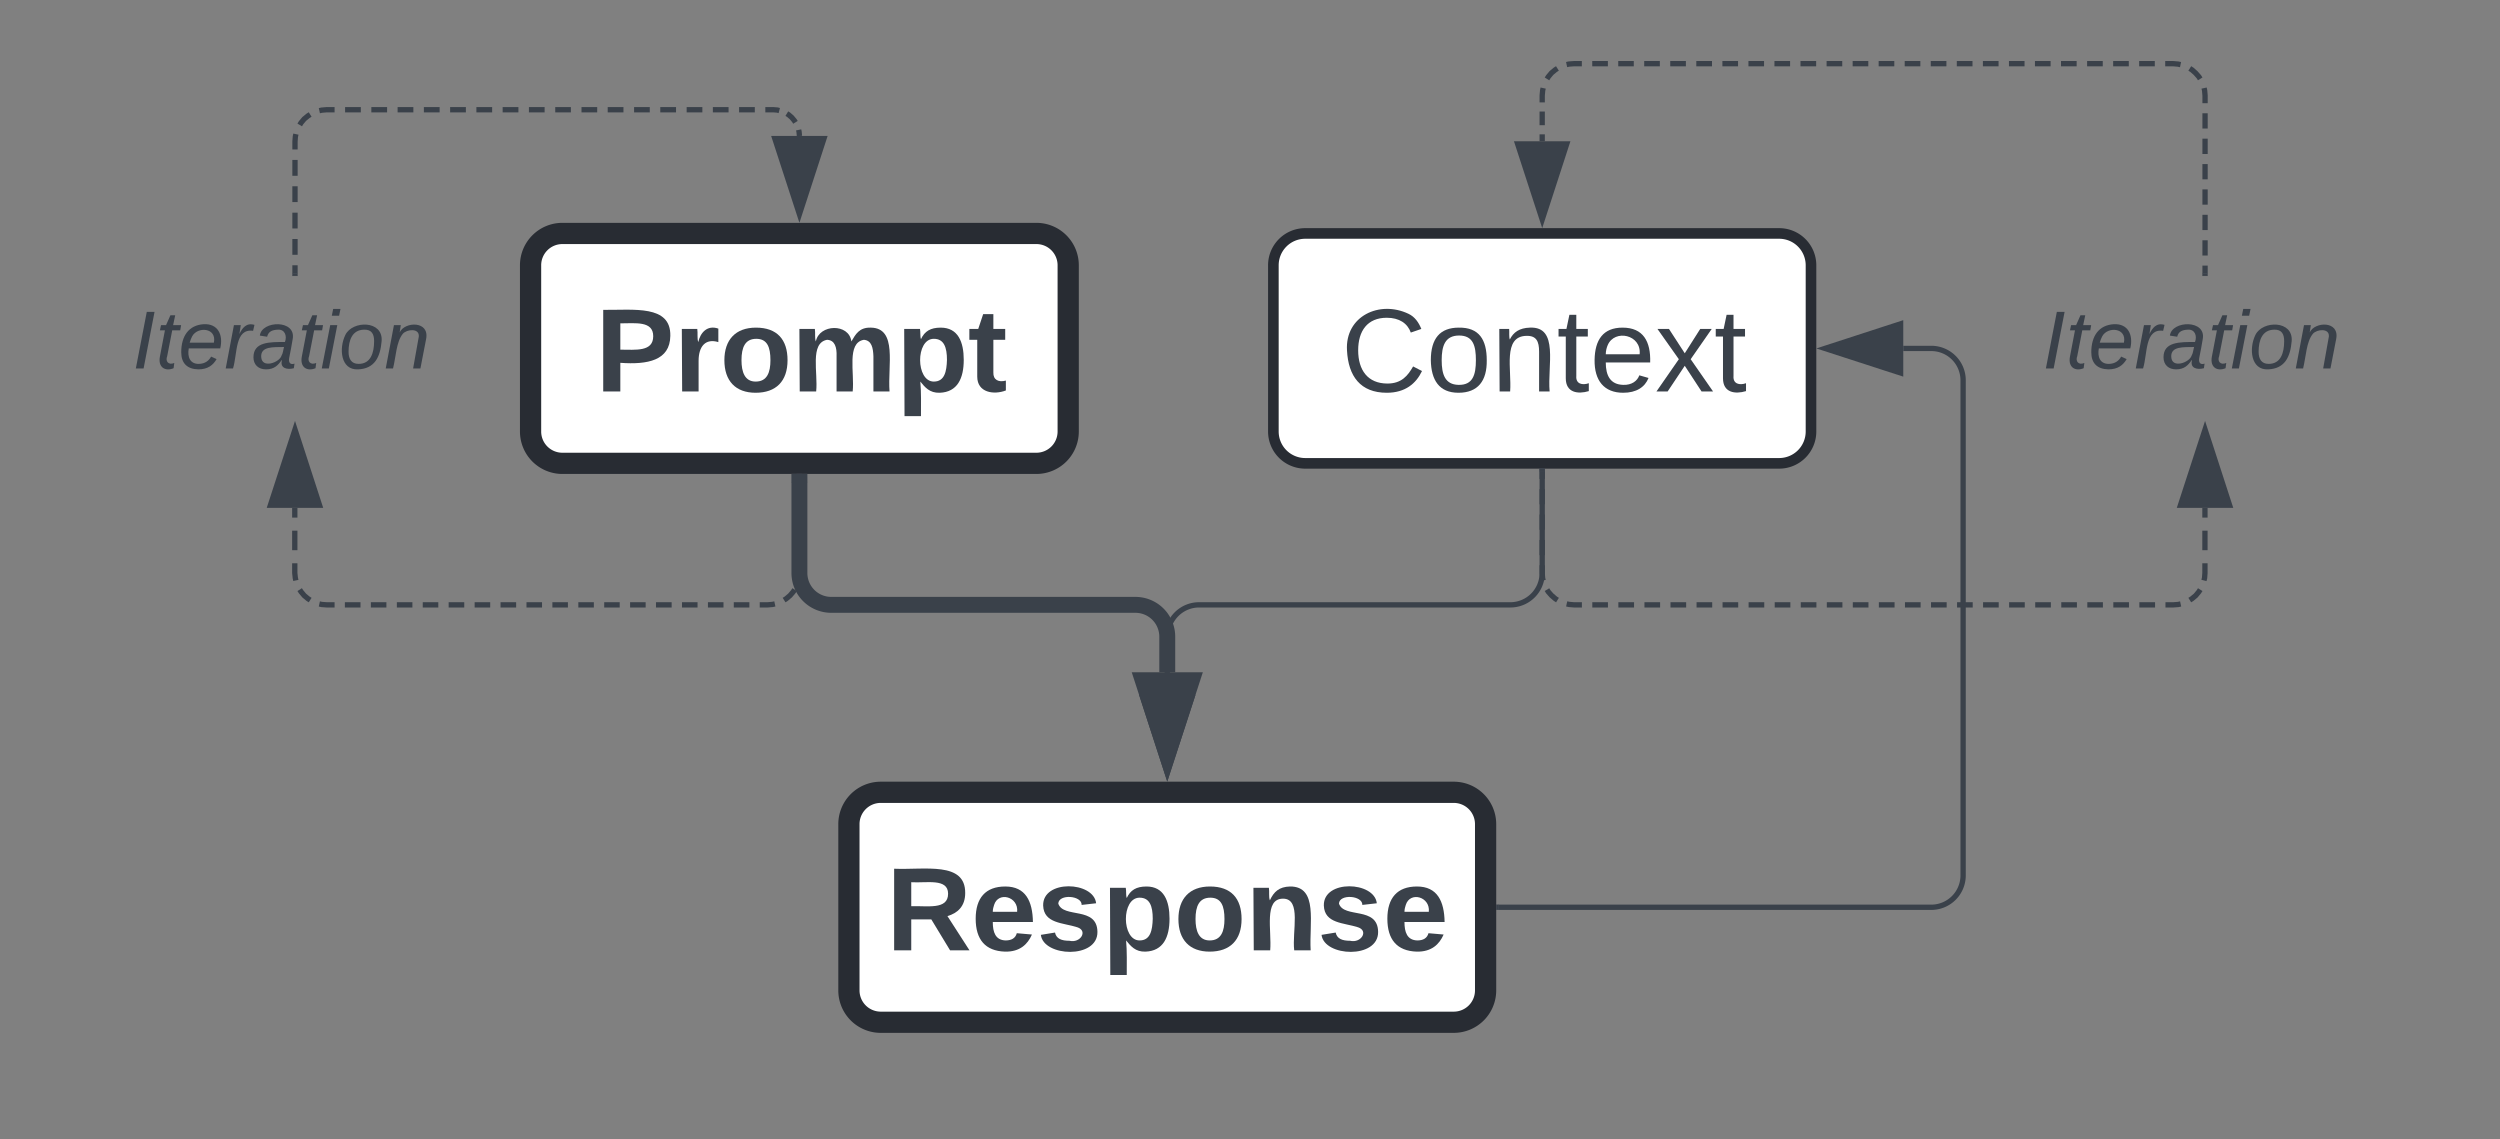 <svg xmlns="http://www.w3.org/2000/svg" xmlns:xlink="http://www.w3.org/1999/xlink" xmlns:lucid="lucid" width="471.19" height="214.67"><rect width="100%" height="100%" fill="#808080" stroke="none"/><g transform="translate(-840 -476)" lucid:page-tab-id="0_0"><path d="M1080 526a6 6 0 0 1 6-6h89.33a6 6 0 0 1 6 6v31.33a6 6 0 0 1-6 6H1086a6 6 0 0 1-6-6z" stroke="#282c33" stroke-width="2" fill="#fff"/><use xlink:href="#a" transform="matrix(1,0,0,1,1092,532) translate(0.759 17.778)"/><path d="M940 526a6 6 0 0 1 6-6h89.33a6 6 0 0 1 6 6v31.33a6 6 0 0 1-6 6H946a6 6 0 0 1-6-6z" stroke="#282c33" stroke-width="4" fill="#fff"/><use xlink:href="#b" transform="matrix(1,0,0,1,952,532) translate(0.204 17.778)"/><path d="M1000 631.33a6 6 0 0 1 6-6h108a6 6 0 0 1 6 6v31.34a6 6 0 0 1-6 6h-108a6 6 0 0 1-6-6z" stroke="#282c33" stroke-width="4" fill="#fff"/><use xlink:href="#c" transform="matrix(1,0,0,1,1012,637.333) translate(-4.963 17.778)"/><path d="M990.67 566.83V584a6 6 0 0 0 6 6H1054a6 6 0 0 1 6 6v6.7" stroke="#3a414a" stroke-width="3" fill="none"/><path d="M992.14 566.87h-2.95v-1.54h2.94z" stroke="#3a414a" stroke-width=".05" fill="#3a414a"/><path d="M1060 618.48l-4.63-14.27h9.27z" stroke="#3a414a" stroke-width="3" fill="#3a414a"/><path d="M1130.67 564.83V584a6 6 0 0 1-6 6H1066a6 6 0 0 0-6 6v10.95" stroke="#3a414a" fill="none"/><path d="M1131.14 564.85h-.95v-.52h.94z" stroke="#3a414a" stroke-width=".05" fill="#3a414a"/><path d="M1060 621.7l-4.63-14.25h9.27z" stroke="#3a414a" fill="#3a414a"/><path d="M1122.5 647h81.5a6 6 0 0 0 6-6v-93.33a6 6 0 0 0-6-6h-5.28" stroke="#3a414a" fill="none"/><path d="M1122.5 647.48h-.5v-.96h.5z" stroke="#3a414a" stroke-width=".05" fill="#3a414a"/><path d="M1183.95 541.67l14.27-4.64v9.27z" stroke="#3a414a" fill="#3a414a"/><path d="M1255.6 527.5v-1.44m0-1.9v-2.88m0-1.92v-2.87m0-1.92v-2.87m0-1.9v-2.88m0-1.9v-2.88m0-1.92v-2.87m0-1.9V494l-.08-.94-.1-.46m-.73-1.73l-.25-.4-.62-.7-.7-.62-.4-.25m-1.74-.72l-.47-.1-.94-.08h-1.48m-1.96 0h-2.95m-1.95 0h-2.95m-1.96 0h-2.95m-1.97 0h-2.95m-1.96 0h-2.95m-1.96 0h-2.94m-1.96 0h-2.95m-1.96 0h-2.96m-1.96 0h-2.95m-1.96 0h-2.95m-1.96 0h-2.95m-1.95 0h-2.95m-1.96 0h-2.95m-1.97 0h-2.95m-1.96 0h-2.95m-1.96 0h-2.94m-1.96 0h-2.95m-1.96 0h-2.96m-1.96 0h-2.95m-1.96 0h-2.95m-1.96 0H1145m-1.95 0h-2.95m-1.96 0h-1.47l-.94.07-.46.1m-1.73.73l-.4.25-.72.6-.6.72-.25.4m-.72 1.73l-.1.46-.08.94v1.3m0 1.72v2.58m0 1.72v1.3" stroke="#3a414a" fill="none"/><path d="M1256.07 528h-.95v-.5h.95z" stroke="#3a414a" stroke-width=".05" fill="#3a414a"/><path d="M1130.67 517.38l-4.64-14.26h9.27z" stroke="#3a414a" fill="#3a414a"/><path d="M1130.67 564.83v1.44m0 1.92v2.86m0 1.92v2.87m0 1.92v2.88m0 1.9V584l.07.94.1.46m.73 1.73l.24.4.62.7.72.62.4.25m1.73.72l.46.1.94.08h1.47m1.96 0h2.95m1.96 0h2.96m1.96 0h2.95m1.96 0h2.95m1.96 0h2.95m1.95 0h2.95m1.96 0h2.95m1.97 0h2.95m1.96 0h2.95m1.96 0h2.94m1.96 0h2.95m1.96 0h2.96m1.96 0h2.95m1.96 0h2.95m1.96 0h2.95m1.95 0h2.95m1.96 0h2.95m1.97 0h2.95m1.96 0h2.95m1.96 0h2.94m1.96 0h2.95m1.96 0h2.96m1.96 0h1.47l.93-.07.46-.1m1.72-.73l.4-.25.72-.6.6-.72.25-.4m.7-1.73l.12-.46.07-.94v-1.84m0-2.46v-3.68m0-2.46v-1.84" stroke="#3a414a" fill="none"/><path d="M1131.14 564.85h-.95v-.52h.94z" stroke="#3a414a" stroke-width=".05" fill="#3a414a"/><path d="M1255.6 556.95l4.63 14.27h-9.27z" stroke="#3a414a" fill="#3a414a"/><path d="M1220 534a6 6 0 0 1 6-6h59.18a6 6 0 0 1 6 6v15.33a6 6 0 0 1-6 6H1226a6 6 0 0 1-6-6z" fill="#fff" fill-opacity="0"/><use xlink:href="#d" transform="matrix(1,0,0,1,1225,533) translate(0 12.444)"/><path d="M895.6 527.5V526m0-1.98v-2.98m0-1.98v-2.98m0-2v-2.97m0-1.98v-2.98m0-1.98v-1.5l.07-.93.1-.46m.72-1.73l.24-.4.6-.72.73-.6.4-.25m1.73-.72l.45-.1.94-.08h1.48m1.98 0h2.97m1.98 0h2.97m1.98 0h2.97m1.98 0h2.97m1.98 0h2.97m1.98 0h2.97m1.98 0h2.97m1.98 0h2.96m2 0h2.95m2 0h2.96m1.98 0h2.97m2 0h2.96m1.98 0h2.97m2 0h2.96m1.98 0h2.96m1.98 0h2.97m1.98 0h1.5l.76.06.37.1m1.42.58l.33.2.6.52.5.6.2.32m.6 1.42l.08.38.07.78" stroke="#3a414a" fill="none"/><path d="M896.07 528h-.95v-.5h.95z" stroke="#3a414a" stroke-width=".05" fill="#3a414a"/><path d="M990.67 516.38l-4.64-14.26h9.27z" stroke="#3a414a" fill="#3a414a"/><path d="M990.67 565.83v1.37m0 1.8v2.74m0 1.8v2.74m0 1.82v2.72m0 1.82V584l-.08.94-.12.46m-.7 1.73l-.26.4-.6.7-.73.62-.4.25m-1.74.72l-.45.1-.93.08h-1.47m-1.95 0h-2.94m-1.94 0h-2.93m-1.96 0h-2.93m-1.95 0h-2.95m-1.95 0h-2.93m-1.96 0h-2.92m-1.95 0H949m-1.96 0h-2.93m-1.95 0h-2.93m-1.95 0h-2.94m-1.95 0h-2.93m-1.96 0h-2.94m-1.95 0h-2.93m-1.95 0h-2.93m-1.97 0h-2.93m-1.95 0H905m-1.94 0h-1.47l-.95-.07-.45-.1m-1.73-.73l-.4-.25-.72-.6-.6-.72-.26-.4m-.72-1.73l-.1-.46-.1-.94v-1.84m0-2.46v-3.68m0-2.46v-1.84" stroke="#3a414a" fill="none"/><path d="M991.14 565.85h-.95v-.52h.94z" stroke="#3a414a" stroke-width=".05" fill="#3a414a"/><path d="M895.6 556.95l4.63 14.27h-9.27z" stroke="#3a414a" fill="#3a414a"/><path d="M860 534a6 6 0 0 1 6-6h59.18a6 6 0 0 1 6 6v15.33a6 6 0 0 1-6 6H866a6 6 0 0 1-6-6z" fill="#fff" fill-opacity="0"/><use xlink:href="#d" transform="matrix(1,0,0,1,865,533) translate(0 12.444)"/><defs><path fill="#3a414a" d="M212-179c-10-28-35-45-73-45-59 0-87 40-87 99 0 60 29 101 89 101 43 0 62-24 78-52l27 14C228-24 195 4 139 4 59 4 22-46 18-125c-6-104 99-153 187-111 19 9 31 26 39 46" id="e"/><path fill="#3a414a" d="M100-194c62-1 85 37 85 99 1 63-27 99-86 99S16-35 15-95c0-66 28-99 85-99zM99-20c44 1 53-31 53-75 0-43-8-75-51-75s-53 32-53 75 10 74 51 75" id="f"/><path fill="#3a414a" d="M117-194c89-4 53 116 60 194h-32v-121c0-31-8-49-39-48C34-167 62-67 57 0H25l-1-190h30c1 10-1 24 2 32 11-22 29-35 61-36" id="g"/><path fill="#3a414a" d="M59-47c-2 24 18 29 38 22v24C64 9 27 4 27-40v-127H5v-23h24l9-43h21v43h35v23H59v120" id="h"/><path fill="#3a414a" d="M100-194c63 0 86 42 84 106H49c0 40 14 67 53 68 26 1 43-12 49-29l28 8c-11 28-37 45-77 45C44 4 14-33 15-96c1-61 26-98 85-98zm52 81c6-60-76-77-97-28-3 7-6 17-6 28h103" id="i"/><path fill="#3a414a" d="M141 0L90-78 38 0H4l68-98-65-92h35l48 74 47-74h35l-64 92 68 98h-35" id="j"/><g id="a"><use transform="matrix(0.062,0,0,0.062,0,0)" xlink:href="#e"/><use transform="matrix(0.062,0,0,0.062,15.988,0)" xlink:href="#f"/><use transform="matrix(0.062,0,0,0.062,28.333,0)" xlink:href="#g"/><use transform="matrix(0.062,0,0,0.062,40.679,0)" xlink:href="#h"/><use transform="matrix(0.062,0,0,0.062,46.852,0)" xlink:href="#i"/><use transform="matrix(0.062,0,0,0.062,59.198,0)" xlink:href="#j"/><use transform="matrix(0.062,0,0,0.062,70.309,0)" xlink:href="#h"/></g><path fill="#3a414a" d="M24-248c93 1 206-16 204 79-1 75-69 88-152 82V0H24v-248zm52 121c47 0 100 7 100-41 0-47-54-39-100-39v80" id="k"/><path fill="#3a414a" d="M135-150c-39-12-60 13-60 57V0H25l-1-190h47c2 13-1 29 3 40 6-28 27-53 61-41v41" id="l"/><path fill="#3a414a" d="M110-194c64 0 96 36 96 99 0 64-35 99-97 99-61 0-95-36-95-99 0-62 34-99 96-99zm-1 164c35 0 45-28 45-65 0-40-10-65-43-65-34 0-45 26-45 65 0 36 10 65 43 65" id="m"/><path fill="#3a414a" d="M220-157c-53 9-28 100-34 157h-49v-107c1-27-5-49-29-50C55-147 81-57 75 0H25l-1-190h47c2 12-1 28 3 38 10-53 101-56 108 0 13-22 24-43 59-42 82 1 51 116 57 194h-49v-107c-1-25-5-48-29-50" id="n"/><path fill="#3a414a" d="M135-194c53 0 70 44 70 98 0 56-19 98-73 100-31 1-45-17-59-34 3 33 2 69 2 105H25l-1-265h48c2 10 0 23 3 31 11-24 29-35 60-35zM114-30c33 0 39-31 40-66 0-38-9-64-40-64-56 0-55 130 0 130" id="o"/><path fill="#3a414a" d="M115-3C79 11 28 4 28-45v-112H4v-33h27l15-45h31v45h36v33H77v99c-1 23 16 31 38 25v30" id="p"/><g id="b"><use transform="matrix(0.062,0,0,0.062,0,0)" xlink:href="#k"/><use transform="matrix(0.062,0,0,0.062,14.815,0)" xlink:href="#l"/><use transform="matrix(0.062,0,0,0.062,23.457,0)" xlink:href="#m"/><use transform="matrix(0.062,0,0,0.062,36.975,0)" xlink:href="#n"/><use transform="matrix(0.062,0,0,0.062,56.728,0)" xlink:href="#o"/><use transform="matrix(0.062,0,0,0.062,70.247,0)" xlink:href="#p"/></g><path fill="#3a414a" d="M240-174c0 40-23 61-54 70L253 0h-59l-57-94H76V0H24v-248c93 4 217-23 216 74zM76-134c48-2 112 12 112-38 0-48-66-32-112-35v73" id="q"/><path fill="#3a414a" d="M185-48c-13 30-37 53-82 52C43 2 14-33 14-96s30-98 90-98c62 0 83 45 84 108H66c0 31 8 55 39 56 18 0 30-7 34-22zm-45-69c5-46-57-63-70-21-2 6-4 13-4 21h74" id="r"/><path fill="#3a414a" d="M137-138c1-29-70-34-71-4 15 46 118 7 119 86 1 83-164 76-172 9l43-7c4 19 20 25 44 25 33 8 57-30 24-41C81-84 22-81 20-136c-2-80 154-74 161-7" id="s"/><path fill="#3a414a" d="M135-194c87-1 58 113 63 194h-50c-7-57 23-157-34-157-59 0-34 97-39 157H25l-1-190h47c2 12-1 28 3 38 12-26 28-41 61-42" id="t"/><g id="c"><use transform="matrix(0.062,0,0,0.062,0,0)" xlink:href="#q"/><use transform="matrix(0.062,0,0,0.062,15.988,0)" xlink:href="#r"/><use transform="matrix(0.062,0,0,0.062,28.333,0)" xlink:href="#s"/><use transform="matrix(0.062,0,0,0.062,40.679,0)" xlink:href="#o"/><use transform="matrix(0.062,0,0,0.062,54.198,0)" xlink:href="#m"/><use transform="matrix(0.062,0,0,0.062,67.716,0)" xlink:href="#t"/><use transform="matrix(0.062,0,0,0.062,81.235,0)" xlink:href="#s"/><use transform="matrix(0.062,0,0,0.062,93.58,0)" xlink:href="#r"/></g><path fill="#3a414a" d="M14 0l48-248h34L48 0H14" id="u"/><path fill="#3a414a" d="M51-54c-9 22 5 41 31 30L79-1C43 14 10-4 19-52l22-115H19l5-23h22l19-43h21l-9 43h35l-4 23H73" id="v"/><path fill="#3a414a" d="M111-194c62-3 86 47 72 106H45c-7 38 6 69 45 68 27-1 43-14 53-32l24 11C152-15 129 4 87 4 38 3 12-23 12-71c0-70 32-119 99-123zm44 81c14-66-71-72-95-28-4 8-8 17-11 28h106" id="w"/><path fill="#3a414a" d="M66-151c12-25 30-51 66-40l-6 26C45-176 58-65 38 0H6l36-190h30" id="x"/><path fill="#3a414a" d="M165-48c-4 18 1 34 23 27l-3 20c-29 8-62 0-52-35h-2C116-14 99 4 63 4 30 4 8-16 8-49c0-68 71-67 138-67 10-26 0-56-31-54-26 1-42 9-47 31l-32-5c8-67 160-71 144 15-5 28-9 54-15 81zM42-50c3 52 80 24 89-6 7-12 7-24 11-38-47 1-103-4-100 44" id="y"/><path fill="#3a414a" d="M50-231l6-30h32l-6 30H50zM6 0l37-190h31L37 0H6" id="z"/><path fill="#3a414a" d="M30-147c31-64 166-65 159 27C183-49 158 1 86 4 9 8 1-88 30-147zM88-20c53 0 68-48 68-100 0-31-11-51-44-50-52 1-68 46-68 97 0 32 13 53 44 53" id="A"/><path fill="#3a414a" d="M67-158c22-48 132-52 116 29L158 0h-32l25-140c3-38-53-32-70-12C52-117 51-52 38 0H6l36-190h30" id="B"/><g id="d"><use transform="matrix(0.043,0,0,0.043,0,0)" xlink:href="#u"/><use transform="matrix(0.043,0,0,0.043,4.321,0)" xlink:href="#v"/><use transform="matrix(0.043,0,0,0.043,8.642,0)" xlink:href="#w"/><use transform="matrix(0.043,0,0,0.043,17.284,0)" xlink:href="#x"/><use transform="matrix(0.043,0,0,0.043,22.426,0)" xlink:href="#y"/><use transform="matrix(0.043,0,0,0.043,31.068,0)" xlink:href="#v"/><use transform="matrix(0.043,0,0,0.043,35.389,0)" xlink:href="#z"/><use transform="matrix(0.043,0,0,0.043,38.802,0)" xlink:href="#A"/><use transform="matrix(0.043,0,0,0.043,47.444,0)" xlink:href="#B"/></g></defs></g></svg>